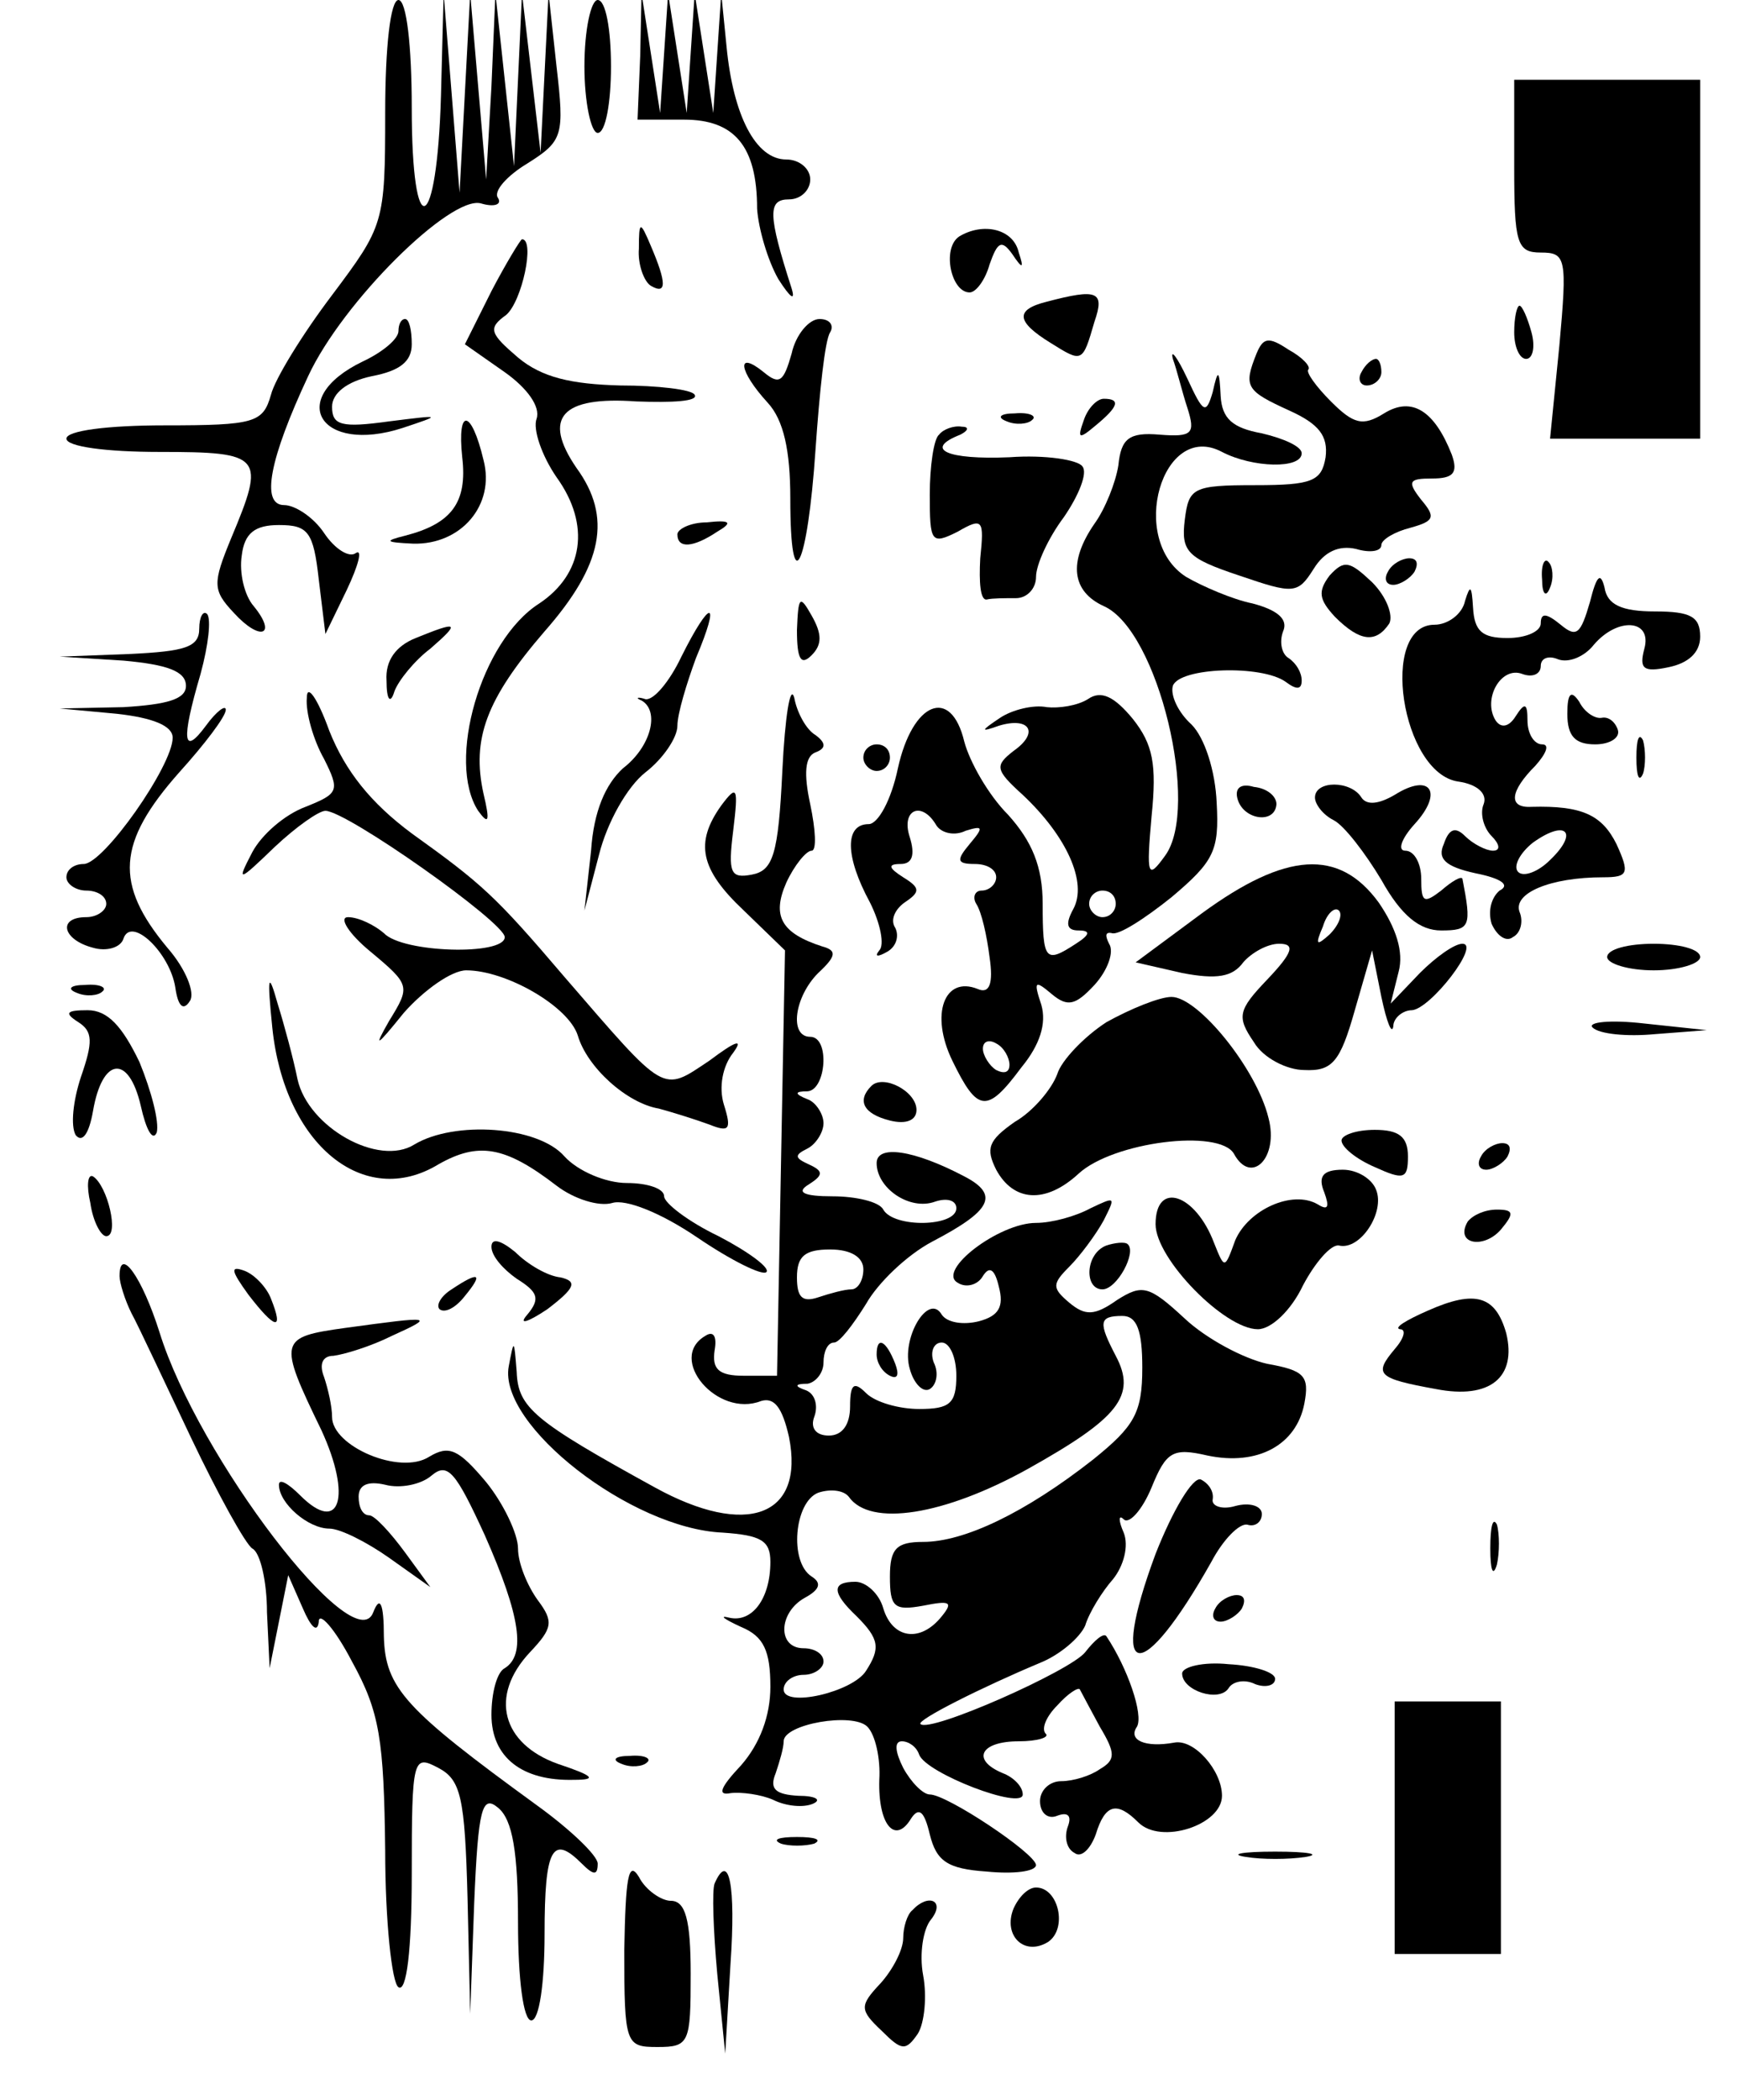 <?xml version="1.0" standalone="no"?>
<!DOCTYPE svg PUBLIC "-//W3C//DTD SVG 20010904//EN"
 "http://www.w3.org/TR/2001/REC-SVG-20010904/DTD/svg10.dtd">
<svg version="1.0" xmlns="http://www.w3.org/2000/svg"
 width="131pt" height="158pt" viewBox="0 0 131 158"
 preserveAspectRatio="xMidYMid meet">

<g transform="translate(0,158) scale(0.1,-0.1)"
fill="#000000" stroke="none">
<path d="M290 1495 c0 -83 -1 -85 -40 -137 -22 -29 -43 -63 -46 -75 -6 -21
-12 -23 -80 -23 -43 0 -74 -4 -74 -10 0 -6 30 -10 70 -10 78 0 80 -3 54 -65
-14 -34 -14 -39 2 -56 20 -22 33 -17 15 5 -7 8 -11 25 -9 38 2 17 10 23 28 23
22 0 26 -5 30 -41 l5 -41 16 33 c9 19 12 31 7 28 -5 -4 -16 3 -24 15 -8 12
-22 21 -30 21 -18 0 -11 35 18 97 26 56 107 136 130 130 10 -3 16 -1 13 4 -4
5 7 17 22 26 27 17 28 21 22 73 l-6 55 -3 -60 -3 -60 -7 60 -7 60 -3 -65 -3
-65 -7 65 -7 65 -3 -70 -4 -70 -6 70 -6 70 -4 -75 -4 -75 -6 75 -6 75 -2 -77
c-3 -105 -22 -113 -22 -9 0 47 -4 81 -10 81 -6 0 -10 -35 -10 -85z"/>
<path d="M440 1530 c0 -27 5 -50 10 -50 6 0 10 23 10 50 0 28 -4 50 -10 50 -5
0 -10 -22 -10 -50z"/>
<path d="M482 1538 l-2 -48 35 0 c38 0 55 -20 55 -67 1 -15 8 -39 16 -53 9
-14 13 -17 10 -7 -18 56 -18 67 -2 67 9 0 16 7 16 15 0 8 -8 15 -18 15 -23 0
-40 33 -45 85 l-4 40 -3 -45 -3 -45 -7 45 -7 45 -3 -45 -3 -45 -7 45 -7 45 -3
-45 -3 -45 -7 45 -7 45 -1 -47z"/>
<path d="M1140 1455 c0 -58 2 -65 20 -65 19 0 20 -4 14 -70 l-7 -70 57 0 56 0
0 135 0 135 -70 0 -70 0 0 -65z"/>
<path d="M481 1393 c-1 -12 4 -25 9 -28 12 -7 12 2 0 30 -8 19 -9 19 -9 -2z"/>
<path d="M722 1402 c-13 -9 -6 -42 8 -42 5 0 12 10 15 21 6 17 9 19 17 8 8
-12 9 -11 5 1 -4 18 -27 23 -45 12z"/>
<path d="M370 1361 l-20 -40 30 -21 c17 -12 27 -26 24 -35 -3 -8 4 -28 15 -44
26 -36 20 -73 -13 -95 -44 -28 -70 -119 -46 -156 8 -11 9 -8 4 13 -9 41 2 71
46 122 44 50 51 86 24 123 -26 38 -11 54 45 50 27 -1 47 0 44 5 -2 4 -28 7
-56 7 -37 1 -59 6 -77 21 -21 18 -23 22 -9 32 12 10 22 57 12 57 -1 0 -12 -18
-23 -39z"/>
<path d="M788 1353 c-24 -6 -23 -15 3 -31 24 -15 24 -15 33 16 8 23 2 25 -36
15z"/>
<path d="M1140 1330 c0 -11 4 -20 9 -20 5 0 7 9 4 20 -3 11 -7 20 -9 20 -2 0
-4 -9 -4 -20z"/>
<path d="M300 1331 c0 -6 -12 -16 -27 -23 -58 -28 -32 -70 30 -50 30 10 30 10
-10 5 -36 -5 -43 -3 -43 11 0 10 11 19 30 23 21 4 30 11 30 24 0 11 -2 19 -5
19 -3 0 -5 -4 -5 -9z"/>
<path d="M596 1314 c-6 -21 -9 -24 -21 -14 -21 17 -19 1 3 -23 12 -13 17 -36
17 -72 0 -79 13 -52 19 37 3 43 7 82 11 88 3 5 0 10 -8 10 -8 0 -18 -12 -21
-26z"/>
<path d="M946 1314 c-10 -25 -8 -28 25 -43 22 -10 29 -19 27 -35 -3 -18 -10
-21 -53 -21 -47 0 -50 -2 -53 -26 -3 -24 2 -29 41 -42 41 -14 44 -14 56 5 8
13 19 18 32 15 10 -3 19 -2 19 3 0 4 10 10 22 13 18 5 19 8 8 21 -11 14 -9 16
8 16 16 0 20 4 15 18 -13 33 -30 44 -51 31 -16 -10 -23 -8 -40 9 -11 11 -19
22 -17 24 2 2 -4 9 -15 15 -15 10 -19 9 -24 -3z"/>
<path d="M883 1310 c3 -8 7 -25 11 -37 6 -19 4 -22 -21 -20 -23 2 -29 -3 -31
-23 -2 -13 -10 -33 -18 -44 -20 -29 -17 -51 7 -62 41 -18 73 -152 46 -188 -13
-18 -14 -15 -10 30 4 39 1 54 -14 73 -14 17 -24 22 -34 15 -8 -5 -22 -7 -31
-6 -10 2 -26 -2 -35 -8 -15 -10 -15 -11 -1 -6 23 7 31 -5 11 -19 -14 -11 -14
-14 7 -33 33 -31 49 -66 38 -86 -6 -11 -5 -16 4 -16 9 0 9 -3 -2 -10 -23 -15
-25 -13 -25 30 0 28 -8 47 -26 67 -15 15 -29 40 -33 55 -10 42 -39 30 -50 -20
-5 -24 -15 -42 -22 -42 -18 0 -18 -24 1 -59 8 -16 11 -32 7 -36 -4 -5 -1 -5 6
-1 7 4 9 12 6 18 -4 6 0 14 7 19 12 8 12 11 -1 19 -11 7 -12 10 -2 10 9 0 11
7 7 20 -7 21 9 28 20 9 4 -6 14 -8 22 -4 13 4 14 3 3 -10 -10 -12 -10 -15 4
-15 9 0 16 -4 16 -10 0 -5 -5 -10 -11 -10 -5 0 -7 -5 -4 -10 4 -6 8 -24 10
-40 3 -20 0 -28 -9 -24 -25 10 -36 -19 -19 -54 19 -39 26 -40 52 -5 14 17 19
33 15 47 -6 18 -5 19 8 8 12 -10 18 -8 32 7 10 11 15 25 11 31 -3 6 -3 9 2 8
5 -2 25 11 45 27 32 27 36 35 34 71 -1 24 -9 49 -19 59 -10 9 -16 22 -14 29 5
14 67 16 85 3 8 -6 12 -6 12 1 0 6 -4 13 -10 17 -5 3 -7 12 -4 20 4 9 -4 16
-23 21 -15 3 -38 13 -50 20 -44 28 -18 118 27 94 23 -12 60 -13 60 -1 0 5 -13
11 -30 15 -22 4 -30 11 -31 28 -1 20 -2 21 -6 3 -5 -17 -7 -16 -19 10 -8 17
-13 23 -11 15z m-43 -410 c0 -5 -4 -10 -10 -10 -5 0 -10 5 -10 10 0 6 5 10 10
10 6 0 10 -4 10 -10z m-80 -121 c0 -6 -4 -7 -10 -4 -5 3 -10 11 -10 16 0 6 5
7 10 4 6 -3 10 -11 10 -16z"/>
<path d="M1025 1300 c-3 -5 -1 -10 4 -10 6 0 11 5 11 10 0 6 -2 10 -4 10 -3 0
-8 -4 -11 -10z"/>
<path d="M816 1264 c-5 -14 -4 -15 9 -4 17 14 19 20 6 20 -5 0 -12 -7 -15 -16z"/>
<path d="M348 1236 c4 -34 -8 -50 -43 -59 -16 -4 -15 -5 6 -6 36 -1 62 29 53
63 -9 38 -20 40 -16 2z"/>
<path d="M758 1263 c7 -3 16 -2 19 1 4 3 -2 6 -13 5 -11 0 -14 -3 -6 -6z"/>
<path d="M707 1253 c-4 -3 -7 -24 -7 -45 0 -36 1 -38 21 -28 19 11 20 9 17
-20 -1 -18 0 -32 5 -31 4 1 14 1 22 1 8 0 15 7 15 16 0 9 9 29 21 45 11 16 18
33 14 38 -3 5 -28 9 -55 7 -47 -2 -65 6 -37 17 6 3 7 6 1 6 -6 1 -14 -2 -17
-6z"/>
<path d="M510 1178 c0 -11 12 -10 30 2 12 7 10 9 -8 7 -12 0 -22 -5 -22 -9z"/>
<path d="M1001 1147 c-9 -12 -8 -18 4 -31 19 -19 31 -20 41 -5 3 6 -2 20 -13
31 -17 16 -21 17 -32 5z"/>
<path d="M1045 1150 c-3 -5 -2 -10 4 -10 5 0 13 5 16 10 3 6 2 10 -4 10 -5 0
-13 -4 -16 -10z"/>
<path d="M1161 1144 c0 -11 3 -14 6 -6 3 7 2 16 -1 19 -3 4 -6 -2 -5 -13z"/>
<path d="M1197 1127 c-7 -24 -10 -27 -22 -17 -11 9 -15 9 -15 1 0 -6 -11 -11
-25 -11 -19 0 -25 5 -26 23 -1 16 -2 18 -6 5 -2 -10 -13 -18 -23 -18 -42 0
-25 -112 18 -118 14 -2 22 -9 19 -17 -3 -7 0 -18 6 -24 6 -6 7 -11 1 -11 -5 0
-15 5 -21 11 -7 7 -12 6 -16 -6 -5 -11 1 -17 24 -22 20 -4 26 -9 18 -13 -6 -5
-9 -15 -6 -25 4 -9 11 -14 16 -10 6 3 8 12 5 19 -5 14 23 26 63 26 19 0 20 3
10 25 -11 22 -26 29 -64 28 -18 -1 -16 12 3 31 8 9 11 16 5 16 -6 0 -11 8 -11
18 0 13 -2 14 -9 3 -5 -8 -11 -9 -15 -3 -10 16 4 41 20 35 8 -3 14 0 14 6 0 6
6 8 13 5 8 -3 20 2 27 11 18 21 44 19 38 -3 -4 -15 -1 -18 18 -14 15 3 24 11
24 23 0 15 -7 19 -34 19 -25 0 -36 5 -38 18 -3 12 -6 9 -11 -11z m-30 -194
c-9 -9 -20 -13 -24 -9 -4 4 1 14 11 22 25 18 35 8 13 -13z"/>
<path d="M600 1106 c0 -22 3 -27 11 -19 8 8 8 16 0 30 -9 16 -10 14 -11 -11z"/>
<path d="M150 1107 c0 -14 -11 -17 -52 -19 l-53 -2 48 -3 c33 -3 47 -8 47 -19
0 -10 -14 -14 -47 -16 l-48 -1 43 -4 c27 -3 42 -9 42 -18 0 -21 -52 -95 -67
-95 -7 0 -13 -4 -13 -10 0 -5 7 -10 15 -10 8 0 15 -4 15 -10 0 -5 -7 -10 -15
-10 -22 0 -18 -17 5 -23 10 -3 21 0 23 7 6 17 35 -11 39 -37 2 -14 6 -18 11
-10 4 6 -3 24 -17 40 -40 48 -38 79 9 132 19 21 35 42 35 47 0 4 -7 -1 -15
-12 -17 -23 -19 -12 -4 39 6 22 8 41 5 45 -3 3 -6 -2 -6 -11z"/>
<path d="M513 1086 c-9 -19 -21 -33 -27 -32 -6 2 -8 1 -3 -1 14 -8 7 -35 -14
-51 -13 -12 -22 -32 -24 -62 l-5 -45 11 42 c6 24 21 51 35 62 13 10 24 26 24
35 0 9 7 32 14 51 19 45 11 45 -11 1z"/>
<path d="M313 1100 c-15 -6 -23 -17 -22 -32 0 -15 3 -18 6 -8 3 8 15 23 27 32
23 20 21 21 -11 8z"/>
<path d="M231 1055 c-1 -11 5 -32 13 -46 12 -24 11 -26 -14 -36 -16 -6 -33
-21 -40 -34 -12 -23 -11 -23 17 4 16 15 33 27 38 27 16 0 135 -84 135 -95 0
-14 -77 -12 -91 3 -7 6 -19 12 -27 12 -7 0 0 -12 17 -26 30 -25 30 -26 14 -52
-12 -21 -10 -20 11 6 15 17 36 32 47 32 30 0 77 -27 84 -49 7 -24 37 -51 61
-55 11 -3 27 -8 38 -12 15 -6 17 -4 11 15 -4 13 -1 29 7 39 8 11 2 9 -18 -6
-36 -24 -32 -26 -109 63 -52 61 -62 70 -115 108 -31 23 -50 47 -62 77 -9 25
-17 36 -17 25z"/>
<path d="M589 1000 c-3 -63 -7 -75 -23 -78 -16 -3 -18 1 -14 33 4 33 3 35 -9
19 -20 -28 -16 -48 17 -79 l31 -30 -3 -160 -3 -160 -25 0 c-19 0 -24 5 -22 19
2 11 -1 15 -7 11 -29 -17 9 -62 42 -49 10 3 16 -5 21 -27 12 -60 -32 -76 -101
-38 -91 50 -103 60 -104 87 -2 25 -2 25 -6 4 -8 -44 92 -122 161 -125 29 -2
36 -6 36 -22 0 -28 -14 -46 -31 -42 -8 2 -4 -1 9 -7 17 -7 22 -18 22 -45 0
-22 -8 -43 -22 -59 -16 -17 -18 -23 -8 -21 8 1 23 -1 32 -5 10 -5 23 -6 30 -3
7 3 2 6 -11 6 -17 1 -22 5 -17 17 3 9 6 19 6 24 0 13 52 22 63 11 6 -6 10 -24
9 -40 -1 -34 12 -49 24 -29 6 9 10 5 14 -12 5 -20 13 -26 43 -28 20 -2 37 0
37 5 -1 9 -67 53 -80 53 -5 0 -14 9 -20 20 -6 12 -7 20 -1 20 5 0 11 -4 13
-10 5 -14 78 -42 78 -30 0 6 -7 13 -15 16 -24 10 -17 24 12 24 14 0 24 3 20 6
-3 4 1 13 9 21 8 9 16 14 17 12 1 -2 8 -15 15 -28 12 -20 12 -25 0 -32 -7 -5
-20 -9 -29 -9 -9 0 -16 -7 -16 -15 0 -9 6 -14 13 -11 8 3 11 0 8 -8 -3 -8 -1
-17 5 -20 5 -4 12 3 16 14 7 23 16 25 32 9 17 -17 63 -2 63 20 0 19 -21 43
-36 40 -22 -4 -35 2 -28 12 5 9 -7 44 -23 68 -2 3 -9 -3 -16 -12 -11 -14 -117
-61 -124 -54 -3 3 47 28 90 46 15 6 30 19 34 28 3 10 13 26 21 35 8 10 12 25
8 35 -4 9 -4 14 0 10 4 -4 14 7 21 24 11 27 16 30 42 24 38 -8 67 8 73 39 4
21 0 25 -28 30 -18 4 -46 19 -62 34 -27 25 -32 26 -51 14 -17 -12 -24 -12 -36
-2 -13 11 -13 14 0 27 8 8 20 24 26 35 9 18 9 18 -10 9 -11 -6 -29 -11 -41
-11 -28 0 -75 -36 -59 -45 6 -4 15 -2 19 5 5 8 9 5 12 -8 4 -15 0 -22 -15 -26
-12 -3 -24 -1 -28 5 -10 17 -31 -18 -24 -41 3 -11 10 -18 15 -15 5 3 7 12 3
20 -3 8 0 15 6 15 6 0 11 -11 11 -25 0 -21 -5 -25 -28 -25 -15 0 -33 5 -40 12
-9 9 -12 7 -12 -10 0 -14 -6 -22 -16 -22 -10 0 -14 6 -11 14 3 8 1 17 -6 20
-9 3 -9 5 1 5 6 1 12 8 12 16 0 8 3 15 8 15 4 0 14 13 24 29 9 16 31 37 50 47
44 23 51 35 24 49 -38 20 -66 24 -66 10 0 -19 25 -36 44 -29 9 3 16 1 16 -5 0
-14 -47 -15 -55 -1 -3 6 -21 10 -38 10 -22 0 -28 3 -18 9 11 7 11 10 0 15 -11
5 -11 7 -1 12 6 3 12 12 12 19 0 7 -6 16 -12 18 -10 4 -10 6 0 6 14 1 17 41 2
41 -16 0 -12 30 6 48 14 13 14 17 3 20 -31 10 -38 23 -27 48 6 13 15 24 19 24
4 0 3 16 -1 35 -5 23 -4 36 4 39 8 3 8 7 0 13 -7 4 -14 17 -16 28 -3 11 -7
-14 -9 -55z m61 -375 c0 -8 -4 -15 -9 -15 -5 0 -16 -3 -25 -6 -12 -4 -16 0
-16 15 0 16 6 21 25 21 16 0 25 -6 25 -15z m210 -74 c0 -34 -6 -44 -37 -69
-51 -40 -97 -62 -128 -62 -20 0 -25 -5 -25 -26 0 -23 3 -26 25 -22 20 4 23 3
14 -8 -16 -20 -37 -17 -44 6 -3 11 -13 20 -21 20 -18 0 -18 -8 1 -26 17 -17
18 -24 7 -41 -10 -16 -62 -28 -62 -14 0 6 7 11 15 11 8 0 15 5 15 10 0 6 -7
10 -15 10 -20 0 -19 27 1 38 11 6 13 11 5 16 -17 11 -13 56 5 63 9 3 19 2 23
-3 16 -23 72 -14 135 21 68 38 82 55 66 85 -13 25 -13 30 5 30 11 0 15 -11 15
-39z"/>
<path d="M1180 1043 c0 -17 6 -23 21 -23 11 0 19 5 17 11 -2 6 -7 10 -12 9 -5
-1 -13 4 -17 12 -6 9 -9 7 -9 -9z"/>
<path d="M1232 1010 c0 -14 2 -19 5 -12 2 6 2 18 0 25 -3 6 -5 1 -5 -13z"/>
<path d="M650 1010 c0 -5 5 -10 10 -10 6 0 10 5 10 10 0 6 -4 10 -10 10 -5 0
-10 -4 -10 -10z"/>
<path d="M932 978 c5 -15 28 -18 29 -3 0 6 -7 12 -17 13 -10 3 -15 -1 -12 -10z"/>
<path d="M990 980 c0 -5 6 -13 14 -17 8 -4 24 -25 36 -45 15 -27 29 -38 45
-38 22 0 23 3 16 39 -1 2 -8 -2 -16 -9 -13 -10 -15 -9 -15 9 0 11 -5 21 -12
21 -6 0 -3 9 7 20 22 24 12 39 -15 22 -12 -7 -21 -8 -25 -2 -8 13 -35 13 -35
0z"/>
<path d="M905 893 l-50 -37 35 -8 c26 -5 38 -3 46 8 6 7 18 14 27 14 12 0 11
-6 -9 -27 -22 -23 -23 -28 -10 -47 7 -12 25 -21 38 -21 21 -1 27 6 38 45 l13
45 7 -35 c4 -19 8 -29 9 -22 0 6 7 12 14 12 14 1 52 50 38 50 -6 0 -20 -10
-32 -22 l-22 -23 6 24 c4 15 -2 33 -15 52 -30 41 -70 38 -133 -8z m96 -16
c-10 -9 -11 -8 -5 6 3 10 9 15 12 12 3 -3 0 -11 -7 -18z"/>
<path d="M1210 860 c0 -5 16 -10 35 -10 19 0 35 5 35 10 0 6 -16 10 -35 10
-19 0 -35 -4 -35 -10z"/>
<path d="M205 807 c9 -88 69 -137 125 -103 30 17 50 14 89 -16 13 -10 32 -16
42 -13 10 3 36 -7 64 -26 25 -17 49 -29 52 -26 3 3 -13 15 -36 27 -23 11 -41
25 -41 30 0 6 -13 10 -28 10 -16 0 -37 9 -47 20 -20 23 -83 27 -113 9 -27 -17
-80 13 -88 49 -3 15 -10 41 -15 57 -7 25 -8 21 -4 -18z"/>
<path d="M58 833 c7 -3 16 -2 19 1 4 3 -2 6 -13 5 -11 0 -14 -3 -6 -6z"/>
<path d="M833 811 c-17 -11 -34 -29 -37 -39 -4 -11 -18 -28 -32 -36 -20 -14
-22 -20 -14 -36 13 -24 37 -26 62 -3 26 24 106 34 117 15 13 -24 34 -3 26 27
-9 37 -53 91 -73 91 -9 0 -31 -9 -49 -19z"/>
<path d="M59 811 c11 -7 11 -15 2 -41 -6 -18 -8 -37 -4 -44 5 -6 10 1 13 18 7
41 27 43 36 4 4 -18 9 -27 12 -20 2 8 -4 31 -13 53 -13 27 -24 39 -39 39 -16
0 -18 -2 -7 -9z"/>
<path d="M1199 807 c5 -5 26 -7 47 -5 l39 3 -47 5 c-26 3 -43 1 -39 -3z"/>
<path d="M656 763 c-11 -11 -6 -21 14 -26 12 -3 20 0 20 8 0 14 -25 27 -34 18z"/>
<path d="M1010 722 c0 -5 11 -14 25 -20 22 -10 25 -9 25 8 0 15 -7 20 -25 20
-14 0 -25 -4 -25 -8z"/>
<path d="M1115 710 c-3 -5 -2 -10 4 -10 5 0 13 5 16 10 3 6 2 10 -4 10 -5 0
-13 -4 -16 -10z"/>
<path d="M68 675 c2 -14 8 -25 12 -25 10 0 1 38 -10 45 -4 2 -5 -7 -2 -20z"/>
<path d="M997 683 c4 -11 3 -14 -5 -9 -19 11 -52 -4 -62 -27 -8 -22 -8 -22
-16 -2 -14 37 -44 47 -44 14 0 -26 52 -79 77 -79 10 0 25 14 34 33 9 17 21 31
27 30 16 -4 35 25 28 42 -3 8 -14 15 -25 15 -15 0 -19 -5 -14 -17z"/>
<path d="M1105 661 c-10 -17 12 -21 25 -6 10 12 10 15 -3 15 -9 0 -18 -4 -22
-9z"/>
<path d="M370 642 c0 -7 9 -17 19 -24 16 -10 18 -15 8 -27 -7 -8 0 -6 15 4 21
16 23 21 10 24 -10 1 -25 10 -34 19 -11 9 -18 11 -18 4z"/>
<path d="M833 643 c-16 -6 -17 -33 -3 -33 11 0 26 28 19 34 -2 2 -10 1 -16 -1z"/>
<path d="M90 620 c0 -5 4 -18 9 -28 5 -9 25 -52 45 -94 20 -42 41 -80 46 -83
6 -3 11 -25 11 -48 l2 -42 7 35 7 35 11 -25 c6 -14 11 -19 12 -10 0 8 12 -5
25 -30 21 -38 24 -59 25 -142 0 -53 5 -100 10 -103 6 -4 10 27 10 85 0 88 1
90 20 80 17 -9 20 -22 22 -98 l2 -87 3 83 c3 72 6 82 18 72 11 -9 15 -34 15
-86 0 -43 4 -74 10 -74 6 0 10 28 10 65 0 65 6 75 28 53 9 -9 12 -9 12 0 0 6
-21 26 -46 44 -99 72 -114 88 -115 127 0 25 -3 31 -8 18 -14 -37 -132 117
-161 211 -13 41 -30 65 -30 42z"/>
<path d="M187 606 c20 -26 27 -28 17 -3 -3 8 -12 18 -20 21 -11 4 -10 0 3 -18z"/>
<path d="M340 610 c-8 -5 -12 -12 -9 -15 4 -3 12 1 19 10 14 17 11 19 -10 5z"/>
<path d="M1075 594 c-16 -7 -26 -13 -21 -14 5 0 3 -7 -4 -15 -16 -19 -13 -22
31 -30 41 -8 61 9 53 42 -8 28 -23 33 -59 17z"/>
<path d="M260 581 c-50 -7 -51 -9 -18 -77 23 -50 14 -79 -16 -49 -9 9 -16 13
-16 8 0 -14 22 -33 38 -33 8 0 28 -10 45 -22 l31 -22 -19 26 c-11 15 -23 28
-27 28 -5 0 -8 6 -8 14 0 9 7 12 20 9 11 -3 27 0 35 7 12 10 18 3 40 -45 27
-61 31 -90 15 -100 -6 -3 -10 -19 -10 -35 0 -32 23 -50 62 -49 18 0 15 3 -12
12 -42 15 -52 51 -21 84 17 18 18 23 6 39 -8 11 -15 28 -15 39 0 11 -11 34
-24 50 -21 25 -28 28 -43 19 -22 -14 -73 8 -73 30 0 8 -3 21 -6 30 -4 10 -1
16 7 16 8 1 28 7 44 15 33 15 31 15 -35 6z"/>
<path d="M660 561 c0 -6 4 -13 10 -16 6 -3 7 1 4 9 -7 18 -14 21 -14 7z"/>
<path d="M870 411 c-36 -97 -11 -100 42 -6 9 17 21 29 27 28 6 -2 11 2 11 8 0
6 -9 9 -20 6 -10 -3 -18 0 -17 5 1 6 -3 12 -9 15 -6 2 -21 -23 -34 -56z"/>
<path d="M1122 415 c0 -16 2 -22 5 -12 2 9 2 23 0 30 -3 6 -5 -1 -5 -18z"/>
<path d="M915 370 c-3 -5 -2 -10 4 -10 5 0 13 5 16 10 3 6 2 10 -4 10 -5 0
-13 -4 -16 -10z"/>
<path d="M890 321 c0 -13 28 -22 35 -11 3 5 12 7 20 3 8 -3 15 -1 15 4 0 5
-16 10 -35 11 -19 2 -35 -2 -35 -7z"/>
<path d="M1050 205 l0 -95 40 0 40 0 0 95 0 95 -40 0 -40 0 0 -95z"/>
<path d="M468 253 c7 -3 16 -2 19 1 4 3 -2 6 -13 5 -11 0 -14 -3 -6 -6z"/>
<path d="M588 193 c6 -2 18 -2 25 0 6 3 1 5 -13 5 -14 0 -19 -2 -12 -5z"/>
<path d="M938 183 c12 -2 32 -2 45 0 12 2 2 4 -23 4 -25 0 -35 -2 -22 -4z"/>
<path d="M470 113 c0 -71 1 -73 25 -73 24 0 25 3 25 55 0 41 -4 55 -15 55 -7
0 -19 8 -24 18 -8 13 -10 -1 -11 -55z"/>
<path d="M538 163 c-2 -5 -1 -35 2 -68 l6 -60 4 68 c4 58 -1 85 -12 60z"/>
<path d="M763 144 c-8 -20 8 -36 26 -25 15 10 8 41 -9 41 -6 0 -13 -7 -17 -16z"/>
<path d="M687 143 c-4 -3 -7 -13 -7 -21 0 -9 -8 -24 -17 -34 -16 -17 -16 -20
1 -36 15 -15 18 -15 27 -2 5 8 7 28 4 44 -3 16 0 35 6 42 11 14 -2 20 -14 7z"/>
</g>
</svg>

